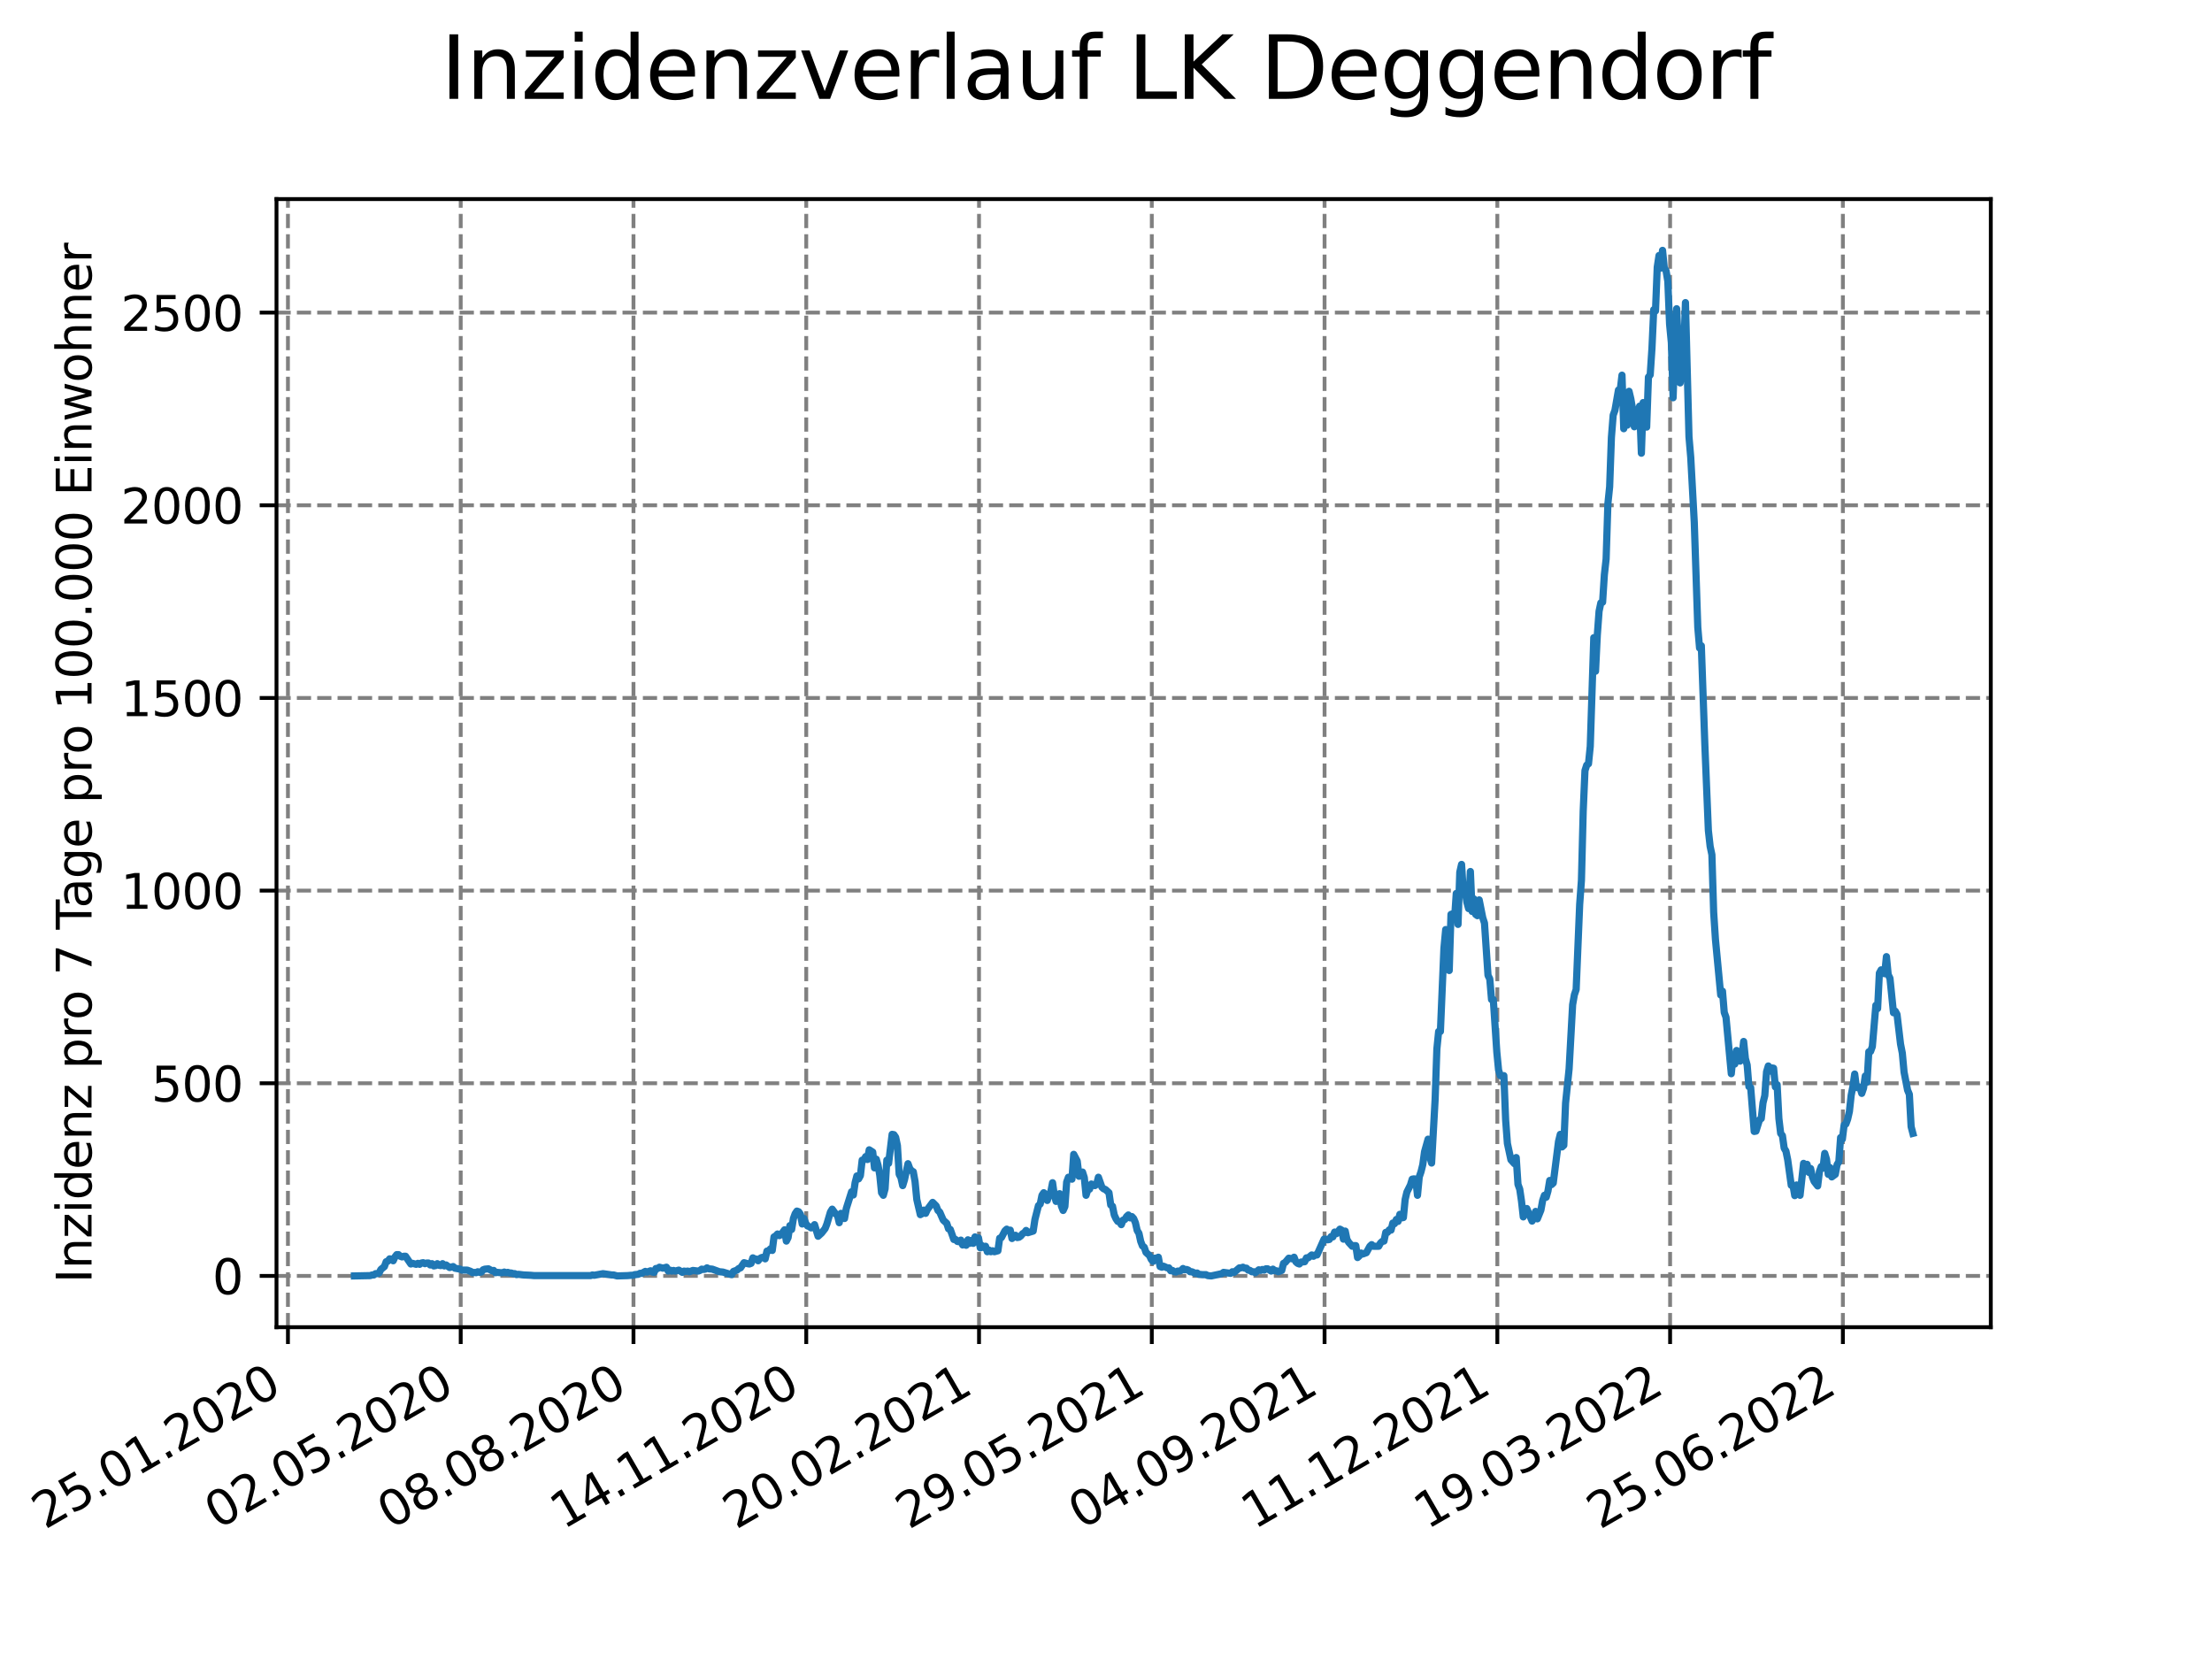 <?xml version="1.0" encoding="utf-8" standalone="no"?>
<!DOCTYPE svg PUBLIC "-//W3C//DTD SVG 1.1//EN"
  "http://www.w3.org/Graphics/SVG/1.1/DTD/svg11.dtd">
<svg xmlns:xlink="http://www.w3.org/1999/xlink" width="460.8pt" height="345.6pt" viewBox="0 0 460.8 345.6" xmlns="http://www.w3.org/2000/svg" version="1.1">
 <defs>
  <style type="text/css">*{stroke-linejoin: round; stroke-linecap: butt}</style>
 </defs>
 <g id="figure_1">
  <g id="patch_1">
   <path d="M 0 345.6 
L 460.8 345.6 
L 460.8 0 
L 0 0 
z
" style="fill: #ffffff"/>
  </g>
  <g id="axes_1">
   <g id="patch_2">
    <path d="M 57.6 276.48 
L 414.72 276.48 
L 414.72 41.472 
L 57.6 41.472 
z
" style="fill: #ffffff"/>
   </g>
   <g id="matplotlib.axis_1">
    <g id="xtick_1">
     <g id="line2d_1">
      <path d="M 59.984 276.48 
L 59.984 41.472 
" clip-path="url(#p380db37bc0)" style="fill: none; stroke-dasharray: 2.96,1.28; stroke-dashoffset: 0; stroke: #808080; stroke-width: 0.8"/>
     </g>
     <g id="line2d_2">
      <defs>
       <path id="mfc80d5fbe5" d="M 0 0 
L 0 3.5 
" style="stroke: #000000; stroke-width: 0.8"/>
      </defs>
      <g>
       <use xlink:href="#mfc80d5fbe5" x="59.984" y="276.48" style="stroke: #000000; stroke-width: 0.8"/>
      </g>
     </g>
     <g id="text_1">
      <!-- 25.01.2020 -->
      <g transform="translate(9.359 318.689)rotate(-30)scale(0.1 -0.1)">
       <defs>
        <path id="DejaVuSans-32" d="M 1228 531 
L 3431 531 
L 3431 0 
L 469 0 
L 469 531 
Q 828 903 1448 1529 
Q 2069 2156 2228 2338 
Q 2531 2678 2651 2914 
Q 2772 3150 2772 3378 
Q 2772 3750 2511 3984 
Q 2250 4219 1831 4219 
Q 1534 4219 1204 4116 
Q 875 4013 500 3803 
L 500 4441 
Q 881 4594 1212 4672 
Q 1544 4750 1819 4750 
Q 2544 4750 2975 4387 
Q 3406 4025 3406 3419 
Q 3406 3131 3298 2873 
Q 3191 2616 2906 2266 
Q 2828 2175 2409 1742 
Q 1991 1309 1228 531 
z
" transform="scale(0.016)"/>
        <path id="DejaVuSans-35" d="M 691 4666 
L 3169 4666 
L 3169 4134 
L 1269 4134 
L 1269 2991 
Q 1406 3038 1543 3061 
Q 1681 3084 1819 3084 
Q 2600 3084 3056 2656 
Q 3513 2228 3513 1497 
Q 3513 744 3044 326 
Q 2575 -91 1722 -91 
Q 1428 -91 1123 -41 
Q 819 9 494 109 
L 494 744 
Q 775 591 1075 516 
Q 1375 441 1709 441 
Q 2250 441 2565 725 
Q 2881 1009 2881 1497 
Q 2881 1984 2565 2268 
Q 2250 2553 1709 2553 
Q 1456 2553 1204 2497 
Q 953 2441 691 2322 
L 691 4666 
z
" transform="scale(0.016)"/>
        <path id="DejaVuSans-2e" d="M 684 794 
L 1344 794 
L 1344 0 
L 684 0 
L 684 794 
z
" transform="scale(0.016)"/>
        <path id="DejaVuSans-30" d="M 2034 4250 
Q 1547 4250 1301 3770 
Q 1056 3291 1056 2328 
Q 1056 1369 1301 889 
Q 1547 409 2034 409 
Q 2525 409 2770 889 
Q 3016 1369 3016 2328 
Q 3016 3291 2770 3770 
Q 2525 4250 2034 4250 
z
M 2034 4750 
Q 2819 4750 3233 4129 
Q 3647 3509 3647 2328 
Q 3647 1150 3233 529 
Q 2819 -91 2034 -91 
Q 1250 -91 836 529 
Q 422 1150 422 2328 
Q 422 3509 836 4129 
Q 1250 4750 2034 4750 
z
" transform="scale(0.016)"/>
        <path id="DejaVuSans-31" d="M 794 531 
L 1825 531 
L 1825 4091 
L 703 3866 
L 703 4441 
L 1819 4666 
L 2450 4666 
L 2450 531 
L 3481 531 
L 3481 0 
L 794 0 
L 794 531 
z
" transform="scale(0.016)"/>
       </defs>
       <use xlink:href="#DejaVuSans-32"/>
       <use xlink:href="#DejaVuSans-35" x="63.623"/>
       <use xlink:href="#DejaVuSans-2e" x="127.246"/>
       <use xlink:href="#DejaVuSans-30" x="159.033"/>
       <use xlink:href="#DejaVuSans-31" x="222.656"/>
       <use xlink:href="#DejaVuSans-2e" x="286.279"/>
       <use xlink:href="#DejaVuSans-32" x="318.066"/>
       <use xlink:href="#DejaVuSans-30" x="381.689"/>
       <use xlink:href="#DejaVuSans-32" x="445.312"/>
       <use xlink:href="#DejaVuSans-30" x="508.936"/>
      </g>
     </g>
    </g>
    <g id="xtick_2">
     <g id="line2d_3">
      <path d="M 95.975 276.48 
L 95.975 41.472 
" clip-path="url(#p380db37bc0)" style="fill: none; stroke-dasharray: 2.96,1.28; stroke-dashoffset: 0; stroke: #808080; stroke-width: 0.8"/>
     </g>
     <g id="line2d_4">
      <g>
       <use xlink:href="#mfc80d5fbe5" x="95.975" y="276.48" style="stroke: #000000; stroke-width: 0.8"/>
      </g>
     </g>
     <g id="text_2">
      <!-- 02.05.2020 -->
      <g transform="translate(45.35 318.689)rotate(-30)scale(0.1 -0.1)">
       <use xlink:href="#DejaVuSans-30"/>
       <use xlink:href="#DejaVuSans-32" x="63.623"/>
       <use xlink:href="#DejaVuSans-2e" x="127.246"/>
       <use xlink:href="#DejaVuSans-30" x="159.033"/>
       <use xlink:href="#DejaVuSans-35" x="222.656"/>
       <use xlink:href="#DejaVuSans-2e" x="286.279"/>
       <use xlink:href="#DejaVuSans-32" x="318.066"/>
       <use xlink:href="#DejaVuSans-30" x="381.689"/>
       <use xlink:href="#DejaVuSans-32" x="445.312"/>
       <use xlink:href="#DejaVuSans-30" x="508.936"/>
      </g>
     </g>
    </g>
    <g id="xtick_3">
     <g id="line2d_5">
      <path d="M 131.966 276.48 
L 131.966 41.472 
" clip-path="url(#p380db37bc0)" style="fill: none; stroke-dasharray: 2.96,1.28; stroke-dashoffset: 0; stroke: #808080; stroke-width: 0.8"/>
     </g>
     <g id="line2d_6">
      <g>
       <use xlink:href="#mfc80d5fbe5" x="131.966" y="276.48" style="stroke: #000000; stroke-width: 0.8"/>
      </g>
     </g>
     <g id="text_3">
      <!-- 08.08.2020 -->
      <g transform="translate(81.341 318.689)rotate(-30)scale(0.1 -0.1)">
       <defs>
        <path id="DejaVuSans-38" d="M 2034 2216 
Q 1584 2216 1326 1975 
Q 1069 1734 1069 1313 
Q 1069 891 1326 650 
Q 1584 409 2034 409 
Q 2484 409 2743 651 
Q 3003 894 3003 1313 
Q 3003 1734 2745 1975 
Q 2488 2216 2034 2216 
z
M 1403 2484 
Q 997 2584 770 2862 
Q 544 3141 544 3541 
Q 544 4100 942 4425 
Q 1341 4750 2034 4750 
Q 2731 4750 3128 4425 
Q 3525 4100 3525 3541 
Q 3525 3141 3298 2862 
Q 3072 2584 2669 2484 
Q 3125 2378 3379 2068 
Q 3634 1759 3634 1313 
Q 3634 634 3220 271 
Q 2806 -91 2034 -91 
Q 1263 -91 848 271 
Q 434 634 434 1313 
Q 434 1759 690 2068 
Q 947 2378 1403 2484 
z
M 1172 3481 
Q 1172 3119 1398 2916 
Q 1625 2713 2034 2713 
Q 2441 2713 2670 2916 
Q 2900 3119 2900 3481 
Q 2900 3844 2670 4047 
Q 2441 4250 2034 4250 
Q 1625 4250 1398 4047 
Q 1172 3844 1172 3481 
z
" transform="scale(0.016)"/>
       </defs>
       <use xlink:href="#DejaVuSans-30"/>
       <use xlink:href="#DejaVuSans-38" x="63.623"/>
       <use xlink:href="#DejaVuSans-2e" x="127.246"/>
       <use xlink:href="#DejaVuSans-30" x="159.033"/>
       <use xlink:href="#DejaVuSans-38" x="222.656"/>
       <use xlink:href="#DejaVuSans-2e" x="286.279"/>
       <use xlink:href="#DejaVuSans-32" x="318.066"/>
       <use xlink:href="#DejaVuSans-30" x="381.689"/>
       <use xlink:href="#DejaVuSans-32" x="445.312"/>
       <use xlink:href="#DejaVuSans-30" x="508.936"/>
      </g>
     </g>
    </g>
    <g id="xtick_4">
     <g id="line2d_7">
      <path d="M 167.957 276.48 
L 167.957 41.472 
" clip-path="url(#p380db37bc0)" style="fill: none; stroke-dasharray: 2.96,1.28; stroke-dashoffset: 0; stroke: #808080; stroke-width: 0.8"/>
     </g>
     <g id="line2d_8">
      <g>
       <use xlink:href="#mfc80d5fbe5" x="167.957" y="276.48" style="stroke: #000000; stroke-width: 0.8"/>
      </g>
     </g>
     <g id="text_4">
      <!-- 14.11.2020 -->
      <g transform="translate(117.332 318.689)rotate(-30)scale(0.1 -0.1)">
       <defs>
        <path id="DejaVuSans-34" d="M 2419 4116 
L 825 1625 
L 2419 1625 
L 2419 4116 
z
M 2253 4666 
L 3047 4666 
L 3047 1625 
L 3713 1625 
L 3713 1100 
L 3047 1100 
L 3047 0 
L 2419 0 
L 2419 1100 
L 313 1100 
L 313 1709 
L 2253 4666 
z
" transform="scale(0.016)"/>
       </defs>
       <use xlink:href="#DejaVuSans-31"/>
       <use xlink:href="#DejaVuSans-34" x="63.623"/>
       <use xlink:href="#DejaVuSans-2e" x="127.246"/>
       <use xlink:href="#DejaVuSans-31" x="159.033"/>
       <use xlink:href="#DejaVuSans-31" x="222.656"/>
       <use xlink:href="#DejaVuSans-2e" x="286.279"/>
       <use xlink:href="#DejaVuSans-32" x="318.066"/>
       <use xlink:href="#DejaVuSans-30" x="381.689"/>
       <use xlink:href="#DejaVuSans-32" x="445.312"/>
       <use xlink:href="#DejaVuSans-30" x="508.936"/>
      </g>
     </g>
    </g>
    <g id="xtick_5">
     <g id="line2d_9">
      <path d="M 203.949 276.48 
L 203.949 41.472 
" clip-path="url(#p380db37bc0)" style="fill: none; stroke-dasharray: 2.96,1.28; stroke-dashoffset: 0; stroke: #808080; stroke-width: 0.8"/>
     </g>
     <g id="line2d_10">
      <g>
       <use xlink:href="#mfc80d5fbe5" x="203.949" y="276.48" style="stroke: #000000; stroke-width: 0.8"/>
      </g>
     </g>
     <g id="text_5">
      <!-- 20.02.2021 -->
      <g transform="translate(153.323 318.689)rotate(-30)scale(0.1 -0.1)">
       <use xlink:href="#DejaVuSans-32"/>
       <use xlink:href="#DejaVuSans-30" x="63.623"/>
       <use xlink:href="#DejaVuSans-2e" x="127.246"/>
       <use xlink:href="#DejaVuSans-30" x="159.033"/>
       <use xlink:href="#DejaVuSans-32" x="222.656"/>
       <use xlink:href="#DejaVuSans-2e" x="286.279"/>
       <use xlink:href="#DejaVuSans-32" x="318.066"/>
       <use xlink:href="#DejaVuSans-30" x="381.689"/>
       <use xlink:href="#DejaVuSans-32" x="445.312"/>
       <use xlink:href="#DejaVuSans-31" x="508.936"/>
      </g>
     </g>
    </g>
    <g id="xtick_6">
     <g id="line2d_11">
      <path d="M 239.94 276.48 
L 239.94 41.472 
" clip-path="url(#p380db37bc0)" style="fill: none; stroke-dasharray: 2.96,1.28; stroke-dashoffset: 0; stroke: #808080; stroke-width: 0.8"/>
     </g>
     <g id="line2d_12">
      <g>
       <use xlink:href="#mfc80d5fbe5" x="239.94" y="276.48" style="stroke: #000000; stroke-width: 0.8"/>
      </g>
     </g>
     <g id="text_6">
      <!-- 29.05.2021 -->
      <g transform="translate(189.314 318.689)rotate(-30)scale(0.1 -0.1)">
       <defs>
        <path id="DejaVuSans-39" d="M 703 97 
L 703 672 
Q 941 559 1184 500 
Q 1428 441 1663 441 
Q 2288 441 2617 861 
Q 2947 1281 2994 2138 
Q 2813 1869 2534 1725 
Q 2256 1581 1919 1581 
Q 1219 1581 811 2004 
Q 403 2428 403 3163 
Q 403 3881 828 4315 
Q 1253 4750 1959 4750 
Q 2769 4750 3195 4129 
Q 3622 3509 3622 2328 
Q 3622 1225 3098 567 
Q 2575 -91 1691 -91 
Q 1453 -91 1209 -44 
Q 966 3 703 97 
z
M 1959 2075 
Q 2384 2075 2632 2365 
Q 2881 2656 2881 3163 
Q 2881 3666 2632 3958 
Q 2384 4250 1959 4250 
Q 1534 4250 1286 3958 
Q 1038 3666 1038 3163 
Q 1038 2656 1286 2365 
Q 1534 2075 1959 2075 
z
" transform="scale(0.016)"/>
       </defs>
       <use xlink:href="#DejaVuSans-32"/>
       <use xlink:href="#DejaVuSans-39" x="63.623"/>
       <use xlink:href="#DejaVuSans-2e" x="127.246"/>
       <use xlink:href="#DejaVuSans-30" x="159.033"/>
       <use xlink:href="#DejaVuSans-35" x="222.656"/>
       <use xlink:href="#DejaVuSans-2e" x="286.279"/>
       <use xlink:href="#DejaVuSans-32" x="318.066"/>
       <use xlink:href="#DejaVuSans-30" x="381.689"/>
       <use xlink:href="#DejaVuSans-32" x="445.312"/>
       <use xlink:href="#DejaVuSans-31" x="508.936"/>
      </g>
     </g>
    </g>
    <g id="xtick_7">
     <g id="line2d_13">
      <path d="M 275.931 276.48 
L 275.931 41.472 
" clip-path="url(#p380db37bc0)" style="fill: none; stroke-dasharray: 2.96,1.28; stroke-dashoffset: 0; stroke: #808080; stroke-width: 0.8"/>
     </g>
     <g id="line2d_14">
      <g>
       <use xlink:href="#mfc80d5fbe5" x="275.931" y="276.48" style="stroke: #000000; stroke-width: 0.8"/>
      </g>
     </g>
     <g id="text_7">
      <!-- 04.09.2021 -->
      <g transform="translate(225.306 318.689)rotate(-30)scale(0.1 -0.1)">
       <use xlink:href="#DejaVuSans-30"/>
       <use xlink:href="#DejaVuSans-34" x="63.623"/>
       <use xlink:href="#DejaVuSans-2e" x="127.246"/>
       <use xlink:href="#DejaVuSans-30" x="159.033"/>
       <use xlink:href="#DejaVuSans-39" x="222.656"/>
       <use xlink:href="#DejaVuSans-2e" x="286.279"/>
       <use xlink:href="#DejaVuSans-32" x="318.066"/>
       <use xlink:href="#DejaVuSans-30" x="381.689"/>
       <use xlink:href="#DejaVuSans-32" x="445.312"/>
       <use xlink:href="#DejaVuSans-31" x="508.936"/>
      </g>
     </g>
    </g>
    <g id="xtick_8">
     <g id="line2d_15">
      <path d="M 311.922 276.48 
L 311.922 41.472 
" clip-path="url(#p380db37bc0)" style="fill: none; stroke-dasharray: 2.96,1.28; stroke-dashoffset: 0; stroke: #808080; stroke-width: 0.8"/>
     </g>
     <g id="line2d_16">
      <g>
       <use xlink:href="#mfc80d5fbe5" x="311.922" y="276.48" style="stroke: #000000; stroke-width: 0.8"/>
      </g>
     </g>
     <g id="text_8">
      <!-- 11.12.2021 -->
      <g transform="translate(261.297 318.689)rotate(-30)scale(0.1 -0.1)">
       <use xlink:href="#DejaVuSans-31"/>
       <use xlink:href="#DejaVuSans-31" x="63.623"/>
       <use xlink:href="#DejaVuSans-2e" x="127.246"/>
       <use xlink:href="#DejaVuSans-31" x="159.033"/>
       <use xlink:href="#DejaVuSans-32" x="222.656"/>
       <use xlink:href="#DejaVuSans-2e" x="286.279"/>
       <use xlink:href="#DejaVuSans-32" x="318.066"/>
       <use xlink:href="#DejaVuSans-30" x="381.689"/>
       <use xlink:href="#DejaVuSans-32" x="445.312"/>
       <use xlink:href="#DejaVuSans-31" x="508.936"/>
      </g>
     </g>
    </g>
    <g id="xtick_9">
     <g id="line2d_17">
      <path d="M 347.913 276.48 
L 347.913 41.472 
" clip-path="url(#p380db37bc0)" style="fill: none; stroke-dasharray: 2.96,1.28; stroke-dashoffset: 0; stroke: #808080; stroke-width: 0.8"/>
     </g>
     <g id="line2d_18">
      <g>
       <use xlink:href="#mfc80d5fbe5" x="347.913" y="276.48" style="stroke: #000000; stroke-width: 0.8"/>
      </g>
     </g>
     <g id="text_9">
      <!-- 19.03.2022 -->
      <g transform="translate(297.288 318.689)rotate(-30)scale(0.1 -0.1)">
       <defs>
        <path id="DejaVuSans-33" d="M 2597 2516 
Q 3050 2419 3304 2112 
Q 3559 1806 3559 1356 
Q 3559 666 3084 287 
Q 2609 -91 1734 -91 
Q 1441 -91 1130 -33 
Q 819 25 488 141 
L 488 750 
Q 750 597 1062 519 
Q 1375 441 1716 441 
Q 2309 441 2620 675 
Q 2931 909 2931 1356 
Q 2931 1769 2642 2001 
Q 2353 2234 1838 2234 
L 1294 2234 
L 1294 2753 
L 1863 2753 
Q 2328 2753 2575 2939 
Q 2822 3125 2822 3475 
Q 2822 3834 2567 4026 
Q 2313 4219 1838 4219 
Q 1578 4219 1281 4162 
Q 984 4106 628 3988 
L 628 4550 
Q 988 4650 1302 4700 
Q 1616 4750 1894 4750 
Q 2613 4750 3031 4423 
Q 3450 4097 3450 3541 
Q 3450 3153 3228 2886 
Q 3006 2619 2597 2516 
z
" transform="scale(0.016)"/>
       </defs>
       <use xlink:href="#DejaVuSans-31"/>
       <use xlink:href="#DejaVuSans-39" x="63.623"/>
       <use xlink:href="#DejaVuSans-2e" x="127.246"/>
       <use xlink:href="#DejaVuSans-30" x="159.033"/>
       <use xlink:href="#DejaVuSans-33" x="222.656"/>
       <use xlink:href="#DejaVuSans-2e" x="286.279"/>
       <use xlink:href="#DejaVuSans-32" x="318.066"/>
       <use xlink:href="#DejaVuSans-30" x="381.689"/>
       <use xlink:href="#DejaVuSans-32" x="445.312"/>
       <use xlink:href="#DejaVuSans-32" x="508.936"/>
      </g>
     </g>
    </g>
    <g id="xtick_10">
     <g id="line2d_19">
      <path d="M 383.904 276.48 
L 383.904 41.472 
" clip-path="url(#p380db37bc0)" style="fill: none; stroke-dasharray: 2.96,1.28; stroke-dashoffset: 0; stroke: #808080; stroke-width: 0.8"/>
     </g>
     <g id="line2d_20">
      <g>
       <use xlink:href="#mfc80d5fbe5" x="383.904" y="276.48" style="stroke: #000000; stroke-width: 0.8"/>
      </g>
     </g>
     <g id="text_10">
      <!-- 25.06.2022 -->
      <g transform="translate(333.279 318.689)rotate(-30)scale(0.1 -0.1)">
       <defs>
        <path id="DejaVuSans-36" d="M 2113 2584 
Q 1688 2584 1439 2293 
Q 1191 2003 1191 1497 
Q 1191 994 1439 701 
Q 1688 409 2113 409 
Q 2538 409 2786 701 
Q 3034 994 3034 1497 
Q 3034 2003 2786 2293 
Q 2538 2584 2113 2584 
z
M 3366 4563 
L 3366 3988 
Q 3128 4100 2886 4159 
Q 2644 4219 2406 4219 
Q 1781 4219 1451 3797 
Q 1122 3375 1075 2522 
Q 1259 2794 1537 2939 
Q 1816 3084 2150 3084 
Q 2853 3084 3261 2657 
Q 3669 2231 3669 1497 
Q 3669 778 3244 343 
Q 2819 -91 2113 -91 
Q 1303 -91 875 529 
Q 447 1150 447 2328 
Q 447 3434 972 4092 
Q 1497 4750 2381 4750 
Q 2619 4750 2861 4703 
Q 3103 4656 3366 4563 
z
" transform="scale(0.016)"/>
       </defs>
       <use xlink:href="#DejaVuSans-32"/>
       <use xlink:href="#DejaVuSans-35" x="63.623"/>
       <use xlink:href="#DejaVuSans-2e" x="127.246"/>
       <use xlink:href="#DejaVuSans-30" x="159.033"/>
       <use xlink:href="#DejaVuSans-36" x="222.656"/>
       <use xlink:href="#DejaVuSans-2e" x="286.279"/>
       <use xlink:href="#DejaVuSans-32" x="318.066"/>
       <use xlink:href="#DejaVuSans-30" x="381.689"/>
       <use xlink:href="#DejaVuSans-32" x="445.312"/>
       <use xlink:href="#DejaVuSans-32" x="508.936"/>
      </g>
     </g>
    </g>
   </g>
   <g id="matplotlib.axis_2">
    <g id="ytick_1">
     <g id="line2d_21">
      <path d="M 57.6 265.798 
L 414.72 265.798 
" clip-path="url(#p380db37bc0)" style="fill: none; stroke-dasharray: 2.96,1.28; stroke-dashoffset: 0; stroke: #808080; stroke-width: 0.8"/>
     </g>
     <g id="line2d_22">
      <defs>
       <path id="m1f33853ce6" d="M 0 0 
L -3.5 0 
" style="stroke: #000000; stroke-width: 0.8"/>
      </defs>
      <g>
       <use xlink:href="#m1f33853ce6" x="57.6" y="265.798" style="stroke: #000000; stroke-width: 0.8"/>
      </g>
     </g>
     <g id="text_11">
      <!-- 0 -->
      <g transform="translate(44.237 269.597)scale(0.1 -0.1)">
       <use xlink:href="#DejaVuSans-30"/>
      </g>
     </g>
    </g>
    <g id="ytick_2">
     <g id="line2d_23">
      <path d="M 57.6 225.663 
L 414.72 225.663 
" clip-path="url(#p380db37bc0)" style="fill: none; stroke-dasharray: 2.96,1.28; stroke-dashoffset: 0; stroke: #808080; stroke-width: 0.8"/>
     </g>
     <g id="line2d_24">
      <g>
       <use xlink:href="#m1f33853ce6" x="57.6" y="225.663" style="stroke: #000000; stroke-width: 0.8"/>
      </g>
     </g>
     <g id="text_12">
      <!-- 500 -->
      <g transform="translate(31.512 229.462)scale(0.1 -0.1)">
       <use xlink:href="#DejaVuSans-35"/>
       <use xlink:href="#DejaVuSans-30" x="63.623"/>
       <use xlink:href="#DejaVuSans-30" x="127.246"/>
      </g>
     </g>
    </g>
    <g id="ytick_3">
     <g id="line2d_25">
      <path d="M 57.6 185.528 
L 414.72 185.528 
" clip-path="url(#p380db37bc0)" style="fill: none; stroke-dasharray: 2.96,1.28; stroke-dashoffset: 0; stroke: #808080; stroke-width: 0.8"/>
     </g>
     <g id="line2d_26">
      <g>
       <use xlink:href="#m1f33853ce6" x="57.6" y="185.528" style="stroke: #000000; stroke-width: 0.8"/>
      </g>
     </g>
     <g id="text_13">
      <!-- 1000 -->
      <g transform="translate(25.15 189.327)scale(0.1 -0.1)">
       <use xlink:href="#DejaVuSans-31"/>
       <use xlink:href="#DejaVuSans-30" x="63.623"/>
       <use xlink:href="#DejaVuSans-30" x="127.246"/>
       <use xlink:href="#DejaVuSans-30" x="190.869"/>
      </g>
     </g>
    </g>
    <g id="ytick_4">
     <g id="line2d_27">
      <path d="M 57.6 145.394 
L 414.72 145.394 
" clip-path="url(#p380db37bc0)" style="fill: none; stroke-dasharray: 2.96,1.28; stroke-dashoffset: 0; stroke: #808080; stroke-width: 0.8"/>
     </g>
     <g id="line2d_28">
      <g>
       <use xlink:href="#m1f33853ce6" x="57.6" y="145.394" style="stroke: #000000; stroke-width: 0.8"/>
      </g>
     </g>
     <g id="text_14">
      <!-- 1500 -->
      <g transform="translate(25.15 149.193)scale(0.1 -0.1)">
       <use xlink:href="#DejaVuSans-31"/>
       <use xlink:href="#DejaVuSans-35" x="63.623"/>
       <use xlink:href="#DejaVuSans-30" x="127.246"/>
       <use xlink:href="#DejaVuSans-30" x="190.869"/>
      </g>
     </g>
    </g>
    <g id="ytick_5">
     <g id="line2d_29">
      <path d="M 57.6 105.259 
L 414.72 105.259 
" clip-path="url(#p380db37bc0)" style="fill: none; stroke-dasharray: 2.96,1.28; stroke-dashoffset: 0; stroke: #808080; stroke-width: 0.8"/>
     </g>
     <g id="line2d_30">
      <g>
       <use xlink:href="#m1f33853ce6" x="57.6" y="105.259" style="stroke: #000000; stroke-width: 0.8"/>
      </g>
     </g>
     <g id="text_15">
      <!-- 2000 -->
      <g transform="translate(25.15 109.058)scale(0.1 -0.1)">
       <use xlink:href="#DejaVuSans-32"/>
       <use xlink:href="#DejaVuSans-30" x="63.623"/>
       <use xlink:href="#DejaVuSans-30" x="127.246"/>
       <use xlink:href="#DejaVuSans-30" x="190.869"/>
      </g>
     </g>
    </g>
    <g id="ytick_6">
     <g id="line2d_31">
      <path d="M 57.6 65.124 
L 414.72 65.124 
" clip-path="url(#p380db37bc0)" style="fill: none; stroke-dasharray: 2.96,1.28; stroke-dashoffset: 0; stroke: #808080; stroke-width: 0.8"/>
     </g>
     <g id="line2d_32">
      <g>
       <use xlink:href="#m1f33853ce6" x="57.6" y="65.124" style="stroke: #000000; stroke-width: 0.8"/>
      </g>
     </g>
     <g id="text_16">
      <!-- 2500 -->
      <g transform="translate(25.15 68.923)scale(0.1 -0.1)">
       <use xlink:href="#DejaVuSans-32"/>
       <use xlink:href="#DejaVuSans-35" x="63.623"/>
       <use xlink:href="#DejaVuSans-30" x="127.246"/>
       <use xlink:href="#DejaVuSans-30" x="190.869"/>
      </g>
     </g>
    </g>
    <g id="text_17">
     <!-- Inzidenz pro 7 Tage pro 100.000 Einwohner -->
     <g transform="translate(19.07 267.301)rotate(-90)scale(0.1 -0.1)">
      <defs>
       <path id="DejaVuSans-49" d="M 628 4666 
L 1259 4666 
L 1259 0 
L 628 0 
L 628 4666 
z
" transform="scale(0.016)"/>
       <path id="DejaVuSans-6e" d="M 3513 2113 
L 3513 0 
L 2938 0 
L 2938 2094 
Q 2938 2591 2744 2837 
Q 2550 3084 2163 3084 
Q 1697 3084 1428 2787 
Q 1159 2491 1159 1978 
L 1159 0 
L 581 0 
L 581 3500 
L 1159 3500 
L 1159 2956 
Q 1366 3272 1645 3428 
Q 1925 3584 2291 3584 
Q 2894 3584 3203 3211 
Q 3513 2838 3513 2113 
z
" transform="scale(0.016)"/>
       <path id="DejaVuSans-7a" d="M 353 3500 
L 3084 3500 
L 3084 2975 
L 922 459 
L 3084 459 
L 3084 0 
L 275 0 
L 275 525 
L 2438 3041 
L 353 3041 
L 353 3500 
z
" transform="scale(0.016)"/>
       <path id="DejaVuSans-69" d="M 603 3500 
L 1178 3500 
L 1178 0 
L 603 0 
L 603 3500 
z
M 603 4863 
L 1178 4863 
L 1178 4134 
L 603 4134 
L 603 4863 
z
" transform="scale(0.016)"/>
       <path id="DejaVuSans-64" d="M 2906 2969 
L 2906 4863 
L 3481 4863 
L 3481 0 
L 2906 0 
L 2906 525 
Q 2725 213 2448 61 
Q 2172 -91 1784 -91 
Q 1150 -91 751 415 
Q 353 922 353 1747 
Q 353 2572 751 3078 
Q 1150 3584 1784 3584 
Q 2172 3584 2448 3432 
Q 2725 3281 2906 2969 
z
M 947 1747 
Q 947 1113 1208 752 
Q 1469 391 1925 391 
Q 2381 391 2643 752 
Q 2906 1113 2906 1747 
Q 2906 2381 2643 2742 
Q 2381 3103 1925 3103 
Q 1469 3103 1208 2742 
Q 947 2381 947 1747 
z
" transform="scale(0.016)"/>
       <path id="DejaVuSans-65" d="M 3597 1894 
L 3597 1613 
L 953 1613 
Q 991 1019 1311 708 
Q 1631 397 2203 397 
Q 2534 397 2845 478 
Q 3156 559 3463 722 
L 3463 178 
Q 3153 47 2828 -22 
Q 2503 -91 2169 -91 
Q 1331 -91 842 396 
Q 353 884 353 1716 
Q 353 2575 817 3079 
Q 1281 3584 2069 3584 
Q 2775 3584 3186 3129 
Q 3597 2675 3597 1894 
z
M 3022 2063 
Q 3016 2534 2758 2815 
Q 2500 3097 2075 3097 
Q 1594 3097 1305 2825 
Q 1016 2553 972 2059 
L 3022 2063 
z
" transform="scale(0.016)"/>
       <path id="DejaVuSans-20" transform="scale(0.016)"/>
       <path id="DejaVuSans-70" d="M 1159 525 
L 1159 -1331 
L 581 -1331 
L 581 3500 
L 1159 3500 
L 1159 2969 
Q 1341 3281 1617 3432 
Q 1894 3584 2278 3584 
Q 2916 3584 3314 3078 
Q 3713 2572 3713 1747 
Q 3713 922 3314 415 
Q 2916 -91 2278 -91 
Q 1894 -91 1617 61 
Q 1341 213 1159 525 
z
M 3116 1747 
Q 3116 2381 2855 2742 
Q 2594 3103 2138 3103 
Q 1681 3103 1420 2742 
Q 1159 2381 1159 1747 
Q 1159 1113 1420 752 
Q 1681 391 2138 391 
Q 2594 391 2855 752 
Q 3116 1113 3116 1747 
z
" transform="scale(0.016)"/>
       <path id="DejaVuSans-72" d="M 2631 2963 
Q 2534 3019 2420 3045 
Q 2306 3072 2169 3072 
Q 1681 3072 1420 2755 
Q 1159 2438 1159 1844 
L 1159 0 
L 581 0 
L 581 3500 
L 1159 3500 
L 1159 2956 
Q 1341 3275 1631 3429 
Q 1922 3584 2338 3584 
Q 2397 3584 2469 3576 
Q 2541 3569 2628 3553 
L 2631 2963 
z
" transform="scale(0.016)"/>
       <path id="DejaVuSans-6f" d="M 1959 3097 
Q 1497 3097 1228 2736 
Q 959 2375 959 1747 
Q 959 1119 1226 758 
Q 1494 397 1959 397 
Q 2419 397 2687 759 
Q 2956 1122 2956 1747 
Q 2956 2369 2687 2733 
Q 2419 3097 1959 3097 
z
M 1959 3584 
Q 2709 3584 3137 3096 
Q 3566 2609 3566 1747 
Q 3566 888 3137 398 
Q 2709 -91 1959 -91 
Q 1206 -91 779 398 
Q 353 888 353 1747 
Q 353 2609 779 3096 
Q 1206 3584 1959 3584 
z
" transform="scale(0.016)"/>
       <path id="DejaVuSans-37" d="M 525 4666 
L 3525 4666 
L 3525 4397 
L 1831 0 
L 1172 0 
L 2766 4134 
L 525 4134 
L 525 4666 
z
" transform="scale(0.016)"/>
       <path id="DejaVuSans-54" d="M -19 4666 
L 3928 4666 
L 3928 4134 
L 2272 4134 
L 2272 0 
L 1638 0 
L 1638 4134 
L -19 4134 
L -19 4666 
z
" transform="scale(0.016)"/>
       <path id="DejaVuSans-61" d="M 2194 1759 
Q 1497 1759 1228 1600 
Q 959 1441 959 1056 
Q 959 750 1161 570 
Q 1363 391 1709 391 
Q 2188 391 2477 730 
Q 2766 1069 2766 1631 
L 2766 1759 
L 2194 1759 
z
M 3341 1997 
L 3341 0 
L 2766 0 
L 2766 531 
Q 2569 213 2275 61 
Q 1981 -91 1556 -91 
Q 1019 -91 701 211 
Q 384 513 384 1019 
Q 384 1609 779 1909 
Q 1175 2209 1959 2209 
L 2766 2209 
L 2766 2266 
Q 2766 2663 2505 2880 
Q 2244 3097 1772 3097 
Q 1472 3097 1187 3025 
Q 903 2953 641 2809 
L 641 3341 
Q 956 3463 1253 3523 
Q 1550 3584 1831 3584 
Q 2591 3584 2966 3190 
Q 3341 2797 3341 1997 
z
" transform="scale(0.016)"/>
       <path id="DejaVuSans-67" d="M 2906 1791 
Q 2906 2416 2648 2759 
Q 2391 3103 1925 3103 
Q 1463 3103 1205 2759 
Q 947 2416 947 1791 
Q 947 1169 1205 825 
Q 1463 481 1925 481 
Q 2391 481 2648 825 
Q 2906 1169 2906 1791 
z
M 3481 434 
Q 3481 -459 3084 -895 
Q 2688 -1331 1869 -1331 
Q 1566 -1331 1297 -1286 
Q 1028 -1241 775 -1147 
L 775 -588 
Q 1028 -725 1275 -790 
Q 1522 -856 1778 -856 
Q 2344 -856 2625 -561 
Q 2906 -266 2906 331 
L 2906 616 
Q 2728 306 2450 153 
Q 2172 0 1784 0 
Q 1141 0 747 490 
Q 353 981 353 1791 
Q 353 2603 747 3093 
Q 1141 3584 1784 3584 
Q 2172 3584 2450 3431 
Q 2728 3278 2906 2969 
L 2906 3500 
L 3481 3500 
L 3481 434 
z
" transform="scale(0.016)"/>
       <path id="DejaVuSans-45" d="M 628 4666 
L 3578 4666 
L 3578 4134 
L 1259 4134 
L 1259 2753 
L 3481 2753 
L 3481 2222 
L 1259 2222 
L 1259 531 
L 3634 531 
L 3634 0 
L 628 0 
L 628 4666 
z
" transform="scale(0.016)"/>
       <path id="DejaVuSans-77" d="M 269 3500 
L 844 3500 
L 1563 769 
L 2278 3500 
L 2956 3500 
L 3675 769 
L 4391 3500 
L 4966 3500 
L 4050 0 
L 3372 0 
L 2619 2869 
L 1863 0 
L 1184 0 
L 269 3500 
z
" transform="scale(0.016)"/>
       <path id="DejaVuSans-68" d="M 3513 2113 
L 3513 0 
L 2938 0 
L 2938 2094 
Q 2938 2591 2744 2837 
Q 2550 3084 2163 3084 
Q 1697 3084 1428 2787 
Q 1159 2491 1159 1978 
L 1159 0 
L 581 0 
L 581 4863 
L 1159 4863 
L 1159 2956 
Q 1366 3272 1645 3428 
Q 1925 3584 2291 3584 
Q 2894 3584 3203 3211 
Q 3513 2838 3513 2113 
z
" transform="scale(0.016)"/>
      </defs>
      <use xlink:href="#DejaVuSans-49"/>
      <use xlink:href="#DejaVuSans-6e" x="29.492"/>
      <use xlink:href="#DejaVuSans-7a" x="92.871"/>
      <use xlink:href="#DejaVuSans-69" x="145.361"/>
      <use xlink:href="#DejaVuSans-64" x="173.145"/>
      <use xlink:href="#DejaVuSans-65" x="236.621"/>
      <use xlink:href="#DejaVuSans-6e" x="298.145"/>
      <use xlink:href="#DejaVuSans-7a" x="361.523"/>
      <use xlink:href="#DejaVuSans-20" x="414.014"/>
      <use xlink:href="#DejaVuSans-70" x="445.801"/>
      <use xlink:href="#DejaVuSans-72" x="509.277"/>
      <use xlink:href="#DejaVuSans-6f" x="548.141"/>
      <use xlink:href="#DejaVuSans-20" x="609.322"/>
      <use xlink:href="#DejaVuSans-37" x="641.109"/>
      <use xlink:href="#DejaVuSans-20" x="704.732"/>
      <use xlink:href="#DejaVuSans-54" x="736.52"/>
      <use xlink:href="#DejaVuSans-61" x="781.104"/>
      <use xlink:href="#DejaVuSans-67" x="842.383"/>
      <use xlink:href="#DejaVuSans-65" x="905.859"/>
      <use xlink:href="#DejaVuSans-20" x="967.383"/>
      <use xlink:href="#DejaVuSans-70" x="999.17"/>
      <use xlink:href="#DejaVuSans-72" x="1062.646"/>
      <use xlink:href="#DejaVuSans-6f" x="1101.51"/>
      <use xlink:href="#DejaVuSans-20" x="1162.691"/>
      <use xlink:href="#DejaVuSans-31" x="1194.479"/>
      <use xlink:href="#DejaVuSans-30" x="1258.102"/>
      <use xlink:href="#DejaVuSans-30" x="1321.725"/>
      <use xlink:href="#DejaVuSans-2e" x="1385.348"/>
      <use xlink:href="#DejaVuSans-30" x="1417.135"/>
      <use xlink:href="#DejaVuSans-30" x="1480.758"/>
      <use xlink:href="#DejaVuSans-30" x="1544.381"/>
      <use xlink:href="#DejaVuSans-20" x="1608.004"/>
      <use xlink:href="#DejaVuSans-45" x="1639.791"/>
      <use xlink:href="#DejaVuSans-69" x="1702.975"/>
      <use xlink:href="#DejaVuSans-6e" x="1730.758"/>
      <use xlink:href="#DejaVuSans-77" x="1794.137"/>
      <use xlink:href="#DejaVuSans-6f" x="1875.924"/>
      <use xlink:href="#DejaVuSans-68" x="1937.105"/>
      <use xlink:href="#DejaVuSans-6e" x="2000.484"/>
      <use xlink:href="#DejaVuSans-65" x="2063.863"/>
      <use xlink:href="#DejaVuSans-72" x="2125.387"/>
     </g>
    </g>
   </g>
   <g id="line2d_33">
    <path d="M 73.833 265.798 
L 77.138 265.731 
L 77.505 265.596 
L 77.873 265.596 
L 78.24 265.328 
L 78.607 265.328 
L 78.974 265.193 
L 79.342 264.454 
L 80.076 263.849 
L 80.443 262.842 
L 80.811 262.707 
L 81.178 262.237 
L 81.545 262.304 
L 81.912 262.64 
L 82.28 261.834 
L 82.647 261.364 
L 83.014 261.364 
L 83.381 261.7 
L 83.749 261.834 
L 84.116 261.7 
L 84.483 261.7 
L 85.585 263.312 
L 85.952 263.178 
L 86.687 263.379 
L 87.054 263.178 
L 87.421 263.379 
L 87.788 263.11 
L 88.156 263.043 
L 88.523 263.245 
L 88.89 263.11 
L 89.257 263.11 
L 89.625 263.514 
L 89.992 263.245 
L 90.359 263.715 
L 90.727 263.648 
L 91.094 263.245 
L 91.461 263.581 
L 91.828 263.648 
L 92.196 263.245 
L 92.563 263.715 
L 92.93 263.514 
L 93.665 264.051 
L 94.399 263.849 
L 94.766 264.185 
L 95.868 264.387 
L 96.235 264.589 
L 97.337 264.589 
L 98.072 264.857 
L 98.439 265.126 
L 98.806 265.059 
L 99.173 265.126 
L 99.541 264.924 
L 99.908 265.059 
L 100.275 264.992 
L 100.642 264.521 
L 101.01 264.387 
L 101.744 264.32 
L 102.479 264.723 
L 102.846 264.656 
L 103.213 265.126 
L 103.58 265.059 
L 104.315 265.126 
L 104.682 265.126 
L 105.05 264.992 
L 105.417 265.126 
L 105.784 265.059 
L 106.151 265.193 
L 106.519 265.193 
L 106.886 265.328 
L 107.253 265.328 
L 107.62 265.529 
L 107.988 265.462 
L 109.089 265.596 
L 110.558 265.663 
L 111.293 265.731 
L 123.045 265.731 
L 123.412 265.596 
L 123.78 265.663 
L 125.616 265.328 
L 127.452 265.596 
L 127.819 265.596 
L 128.554 265.798 
L 130.757 265.731 
L 131.492 265.663 
L 131.859 265.663 
L 132.226 265.529 
L 132.961 265.462 
L 133.328 265.26 
L 133.696 265.26 
L 134.43 264.857 
L 134.797 264.992 
L 135.532 264.723 
L 135.899 264.992 
L 136.266 265.059 
L 136.634 264.253 
L 137.001 264.253 
L 137.368 263.984 
L 138.103 264.185 
L 138.837 263.984 
L 139.204 264.79 
L 139.572 264.589 
L 139.939 264.79 
L 140.306 264.656 
L 140.673 264.79 
L 141.408 264.589 
L 142.142 265.059 
L 142.51 264.79 
L 142.877 264.857 
L 143.244 264.79 
L 143.611 264.924 
L 144.346 264.656 
L 145.448 264.79 
L 145.815 264.656 
L 146.182 264.387 
L 146.549 264.454 
L 146.917 264.387 
L 147.284 264.118 
L 147.651 264.32 
L 148.386 264.387 
L 149.855 264.924 
L 150.589 264.992 
L 151.691 265.328 
L 152.426 265.529 
L 152.793 264.857 
L 153.527 264.589 
L 153.895 264.253 
L 154.262 264.118 
L 154.996 263.043 
L 155.731 263.245 
L 156.098 263.312 
L 156.465 263.178 
L 156.833 262.036 
L 157.2 262.237 
L 157.567 262.304 
L 157.934 262.64 
L 158.302 262.17 
L 158.669 261.968 
L 159.036 261.901 
L 159.403 262.237 
L 159.771 260.625 
L 160.138 260.558 
L 160.505 260.154 
L 160.872 260.49 
L 161.24 257.669 
L 161.607 257.467 
L 161.974 257.064 
L 162.341 257.4 
L 162.709 257.198 
L 163.443 256.191 
L 163.811 258.542 
L 164.178 257.803 
L 164.545 255.317 
L 164.912 256.123 
L 165.28 253.839 
L 165.647 252.831 
L 166.014 252.294 
L 166.381 252.428 
L 166.749 252.966 
L 167.116 254.981 
L 167.483 253.839 
L 167.85 254.847 
L 168.218 255.384 
L 168.585 255.519 
L 168.952 255.787 
L 169.319 255.72 
L 169.687 255.116 
L 170.421 257.534 
L 171.156 256.862 
L 171.89 255.922 
L 172.257 254.981 
L 172.992 252.495 
L 173.359 251.891 
L 174.094 252.899 
L 174.461 253.167 
L 174.828 254.713 
L 175.195 252.764 
L 175.563 253.1 
L 175.93 253.839 
L 176.297 251.756 
L 177.399 248.263 
L 177.766 248.935 
L 178.134 246.382 
L 178.501 244.971 
L 178.868 245.576 
L 179.235 244.904 
L 179.603 241.679 
L 179.97 241.612 
L 180.337 240.94 
L 180.704 241.545 
L 181.072 239.529 
L 181.806 239.999 
L 182.173 243.291 
L 182.541 241.477 
L 182.908 242.754 
L 183.275 244.837 
L 183.642 248.464 
L 184.01 249.002 
L 184.377 247.658 
L 184.744 241.679 
L 185.111 242.351 
L 185.846 236.304 
L 186.213 236.371 
L 186.58 236.909 
L 186.948 238.656 
L 187.315 244.635 
L 187.682 245.307 
L 188.049 246.986 
L 188.417 245.777 
L 189.151 242.418 
L 189.518 243.426 
L 189.886 243.896 
L 190.253 244.098 
L 190.62 246.113 
L 190.987 249.875 
L 191.722 253.033 
L 192.089 252.831 
L 192.457 252.092 
L 192.824 252.764 
L 193.191 251.958 
L 194.293 250.48 
L 195.027 251.219 
L 195.395 252.16 
L 195.762 252.495 
L 196.496 254.175 
L 197.231 254.847 
L 197.598 255.989 
L 197.965 256.123 
L 198.7 258.206 
L 199.067 258.206 
L 199.434 258.609 
L 199.802 258.676 
L 200.169 258.34 
L 200.536 259.348 
L 200.903 259.147 
L 201.271 259.415 
L 201.638 258.273 
L 202.005 259.012 
L 202.372 258.408 
L 202.74 259.012 
L 203.107 257.669 
L 203.474 258.206 
L 203.841 257.87 
L 204.209 259.953 
L 204.576 259.483 
L 204.943 259.886 
L 205.31 259.617 
L 205.678 260.759 
L 206.045 260.423 
L 206.412 260.759 
L 206.779 260.558 
L 207.147 260.759 
L 207.881 260.558 
L 208.249 257.937 
L 208.616 257.803 
L 209.35 256.392 
L 209.718 256.056 
L 210.085 256.325 
L 210.452 256.258 
L 210.819 258.005 
L 211.554 257.333 
L 211.921 257.803 
L 212.288 257.736 
L 212.656 257.467 
L 213.023 256.997 
L 213.39 256.795 
L 213.757 256.325 
L 214.125 256.795 
L 215.226 256.459 
L 215.594 254.041 
L 216.328 251.152 
L 216.695 250.816 
L 217.063 249.002 
L 217.43 248.464 
L 217.797 248.8 
L 218.164 250.077 
L 218.532 248.868 
L 218.899 248.263 
L 219.266 246.382 
L 219.633 249.002 
L 220.001 250.278 
L 220.368 249.741 
L 220.735 248.666 
L 221.102 251.219 
L 221.47 252.16 
L 221.837 251.353 
L 222.204 246.247 
L 222.572 245.24 
L 223.306 245.643 
L 223.673 240.47 
L 224.408 241.88 
L 224.775 245.038 
L 225.142 244.366 
L 225.51 244.165 
L 225.877 245.307 
L 226.244 249.002 
L 226.611 247.86 
L 226.979 247.725 
L 227.346 246.651 
L 228.08 246.986 
L 228.448 246.718 
L 228.815 245.24 
L 229.549 247.322 
L 229.917 247.658 
L 230.284 247.793 
L 231.018 248.464 
L 231.386 251.017 
L 231.753 251.286 
L 232.12 253.1 
L 232.487 253.906 
L 232.855 254.444 
L 233.222 254.511 
L 233.589 255.116 
L 233.956 254.175 
L 234.324 254.041 
L 234.691 253.436 
L 235.058 253.1 
L 235.425 253.705 
L 235.793 253.436 
L 236.16 253.839 
L 236.527 254.713 
L 236.895 256.325 
L 237.262 256.93 
L 237.629 258.609 
L 237.996 259.55 
L 238.364 259.818 
L 238.731 260.893 
L 239.465 261.565 
L 239.833 262.371 
L 240.2 262.775 
L 240.567 262.103 
L 240.934 262.103 
L 241.302 261.901 
L 241.669 263.849 
L 242.036 263.984 
L 242.403 263.782 
L 243.138 264.118 
L 243.505 264.118 
L 243.872 264.723 
L 244.24 264.656 
L 244.607 264.924 
L 244.974 264.992 
L 245.341 264.79 
L 245.709 264.79 
L 246.076 264.656 
L 246.443 264.253 
L 246.81 264.521 
L 247.178 264.454 
L 247.545 264.589 
L 247.912 264.924 
L 248.279 264.924 
L 249.014 265.26 
L 249.381 265.193 
L 249.748 265.462 
L 250.483 265.529 
L 251.218 265.529 
L 251.585 265.731 
L 252.319 265.798 
L 254.523 265.328 
L 254.89 265.059 
L 256.359 265.26 
L 256.726 264.924 
L 257.094 265.059 
L 258.195 264.118 
L 258.563 264.118 
L 258.93 263.984 
L 259.297 264.185 
L 259.664 264.185 
L 260.032 264.589 
L 260.399 264.656 
L 260.766 264.924 
L 261.133 264.924 
L 261.501 265.126 
L 262.235 264.521 
L 262.602 264.656 
L 262.97 264.454 
L 263.337 264.589 
L 263.704 264.32 
L 264.071 264.32 
L 264.806 264.79 
L 265.173 264.387 
L 265.541 264.723 
L 265.908 264.723 
L 266.275 264.924 
L 267.01 264.656 
L 267.377 263.178 
L 267.744 262.976 
L 268.479 262.103 
L 269.213 262.237 
L 269.58 261.901 
L 269.948 262.842 
L 270.315 263.178 
L 270.682 263.312 
L 271.049 262.909 
L 271.784 262.842 
L 272.151 262.036 
L 272.518 262.036 
L 273.253 261.431 
L 273.62 261.7 
L 273.987 261.431 
L 274.355 261.431 
L 275.824 258.139 
L 276.191 258.139 
L 276.558 258.273 
L 276.925 258.206 
L 277.293 257.601 
L 277.66 257.669 
L 278.027 256.661 
L 278.394 256.997 
L 279.129 256.056 
L 279.496 256.258 
L 279.863 258.139 
L 280.231 256.459 
L 280.598 258.206 
L 280.965 258.811 
L 281.7 259.617 
L 282.067 259.483 
L 282.434 259.483 
L 282.802 261.968 
L 283.169 261.632 
L 283.536 261.028 
L 283.903 261.229 
L 284.638 260.961 
L 285.372 259.617 
L 285.74 259.281 
L 286.107 259.617 
L 287.209 259.617 
L 287.576 258.945 
L 287.943 258.609 
L 288.31 258.542 
L 288.678 256.728 
L 289.045 256.728 
L 289.412 256.191 
L 289.779 256.258 
L 290.147 254.78 
L 290.514 254.914 
L 290.881 254.041 
L 291.248 254.444 
L 291.616 252.966 
L 291.983 253.705 
L 292.35 253.638 
L 292.717 249.875 
L 293.085 248.33 
L 293.819 246.852 
L 294.186 245.643 
L 294.554 245.576 
L 294.921 245.643 
L 295.288 249.002 
L 295.656 245.172 
L 296.023 244.098 
L 296.39 242.619 
L 296.757 239.932 
L 297.492 237.312 
L 297.859 241.007 
L 298.226 242.284 
L 298.961 229.048 
L 299.328 218.501 
L 299.695 214.873 
L 300.063 214.873 
L 300.797 197.539 
L 301.164 193.643 
L 301.532 195.524 
L 301.899 202.175 
L 302.266 190.485 
L 302.633 190.351 
L 303.001 191.493 
L 303.368 186.118 
L 303.735 192.568 
L 304.102 181.684 
L 304.47 180.072 
L 304.837 185.849 
L 305.204 185.446 
L 305.571 187.932 
L 305.939 189.276 
L 306.306 181.55 
L 306.673 189.88 
L 307.04 187.26 
L 307.408 190.485 
L 307.775 190.754 
L 308.142 187.462 
L 308.877 191.157 
L 309.244 192.299 
L 309.979 203.183 
L 310.346 203.922 
L 310.713 208.222 
L 311.08 208.222 
L 311.815 219.172 
L 312.182 222.935 
L 312.549 224.077 
L 312.917 224.211 
L 313.284 224.077 
L 313.651 233.281 
L 314.018 238.185 
L 314.753 241.612 
L 315.487 242.418 
L 315.855 241.141 
L 316.222 246.718 
L 316.589 247.725 
L 316.956 250.211 
L 317.324 253.503 
L 317.691 251.824 
L 318.058 251.756 
L 319.16 254.377 
L 319.527 253.772 
L 319.894 252.361 
L 320.262 253.906 
L 320.996 252.092 
L 321.363 250.077 
L 321.731 249.002 
L 322.098 249.405 
L 322.465 248.129 
L 322.832 245.911 
L 323.2 246.785 
L 323.567 246.449 
L 324.669 237.782 
L 325.036 236.304 
L 325.403 238.924 
L 325.771 238.588 
L 326.138 229.787 
L 326.872 222.666 
L 327.607 209.296 
L 327.974 207.214 
L 328.341 206.139 
L 329.076 188.402 
L 329.443 183.364 
L 329.81 168.986 
L 330.178 160.521 
L 330.545 159.379 
L 330.912 159.11 
L 331.279 155.482 
L 332.014 132.842 
L 332.381 139.829 
L 332.748 132.304 
L 333.116 127.333 
L 333.483 125.586 
L 333.85 125.451 
L 334.217 119.741 
L 334.585 116.449 
L 334.952 104.96 
L 335.319 101.4 
L 335.686 91.121 
L 336.054 86.485 
L 336.421 85.477 
L 337.155 81.245 
L 337.523 81.245 
L 337.89 78.154 
L 338.257 89.307 
L 338.625 85.544 
L 338.992 88.568 
L 339.359 81.513 
L 339.726 83.059 
L 340.094 85.208 
L 340.461 88.904 
L 340.828 86.687 
L 341.195 85.813 
L 341.563 84.604 
L 341.93 94.413 
L 342.297 83.865 
L 343.032 88.971 
L 343.399 78.557 
L 343.766 78.087 
L 344.133 72.578 
L 344.501 64.516 
L 344.868 64.785 
L 345.235 55.648 
L 345.602 53.229 
L 345.97 55.849 
L 346.337 52.154 
L 346.704 55.849 
L 347.071 56.387 
L 347.439 58.604 
L 347.806 67.539 
L 348.173 71.369 
L 348.54 82.857 
L 348.908 71.839 
L 349.275 64.314 
L 350.009 79.767 
L 350.744 73.653 
L 351.111 63.038 
L 351.846 90.986 
L 352.213 95.286 
L 352.947 108.79 
L 353.682 130.692 
L 354.049 134.991 
L 354.417 134.521 
L 355.151 155.147 
L 355.886 173.017 
L 356.253 176.309 
L 356.62 178.056 
L 356.987 190.015 
L 357.355 195.658 
L 358.456 207.281 
L 358.824 206.475 
L 359.191 210.909 
L 359.558 211.917 
L 360.66 223.674 
L 361.027 219.911 
L 361.394 221.658 
L 361.762 218.837 
L 362.129 220.718 
L 362.496 221.054 
L 362.863 220.18 
L 363.231 216.955 
L 363.598 220.516 
L 363.965 221.86 
L 364.332 226.361 
L 364.7 226.563 
L 365.434 235.7 
L 365.801 235.632 
L 366.536 233.281 
L 366.903 233.012 
L 367.27 229.72 
L 367.638 228.242 
L 368.005 223.271 
L 368.372 222.061 
L 368.74 223.136 
L 369.107 222.464 
L 369.474 222.532 
L 369.841 226.428 
L 370.209 225.958 
L 370.576 233.012 
L 370.943 236.103 
L 371.31 236.573 
L 371.678 239.193 
L 372.045 239.798 
L 372.412 241.612 
L 373.147 246.919 
L 373.514 246.919 
L 373.881 249.069 
L 374.248 246.852 
L 374.616 247.054 
L 374.983 249.002 
L 375.717 242.351 
L 376.085 243.09 
L 376.452 242.552 
L 376.819 244.232 
L 377.186 243.426 
L 377.554 245.172 
L 377.921 246.113 
L 378.655 247.054 
L 379.023 244.03 
L 379.39 243.023 
L 379.757 243.359 
L 380.124 240.268 
L 380.492 241.477 
L 380.859 244.635 
L 381.226 243.224 
L 381.593 245.172 
L 382.328 244.635 
L 382.695 242.619 
L 383.063 242.015 
L 383.43 236.976 
L 383.797 237.312 
L 384.164 234.356 
L 384.532 234.154 
L 384.899 233.147 
L 385.266 231.534 
L 385.633 228.175 
L 386.001 226.294 
L 386.368 223.741 
L 386.735 226.563 
L 387.102 226.361 
L 387.47 226.563 
L 387.837 227.772 
L 388.204 226.697 
L 388.571 224.144 
L 388.939 225.421 
L 389.306 219.105 
L 389.673 219.038 
L 390.04 218.03 
L 390.775 209.431 
L 391.142 210.103 
L 391.509 202.712 
L 391.877 202.041 
L 392.244 202.175 
L 392.611 202.847 
L 392.978 199.286 
L 393.346 203.048 
L 393.713 203.787 
L 394.447 210.976 
L 394.815 210.64 
L 395.182 211.312 
L 395.916 217.493 
L 396.284 219.374 
L 396.651 223.338 
L 397.386 227.1 
L 397.753 227.973 
L 398.12 234.692 
L 398.487 236.103 
L 398.487 236.103 
" clip-path="url(#p380db37bc0)" style="fill: none; stroke: #1f77b4; stroke-width: 1.5; stroke-linecap: square"/>
   </g>
   <g id="patch_3">
    <path d="M 57.6 276.48 
L 57.6 41.472 
" style="fill: none; stroke: #000000; stroke-width: 0.8; stroke-linejoin: miter; stroke-linecap: square"/>
   </g>
   <g id="patch_4">
    <path d="M 414.72 276.48 
L 414.72 41.472 
" style="fill: none; stroke: #000000; stroke-width: 0.8; stroke-linejoin: miter; stroke-linecap: square"/>
   </g>
   <g id="patch_5">
    <path d="M 57.6 276.48 
L 414.72 276.48 
" style="fill: none; stroke: #000000; stroke-width: 0.8; stroke-linejoin: miter; stroke-linecap: square"/>
   </g>
   <g id="patch_6">
    <path d="M 57.6 41.472 
L 414.72 41.472 
" style="fill: none; stroke: #000000; stroke-width: 0.8; stroke-linejoin: miter; stroke-linecap: square"/>
   </g>
  </g>
  <g id="text_18">
   <!-- Inzidenzverlauf LK Deggendorf -->
   <g transform="translate(91.824 20.589)scale(0.18 -0.18)">
    <defs>
     <path id="DejaVuSans-76" d="M 191 3500 
L 800 3500 
L 1894 563 
L 2988 3500 
L 3597 3500 
L 2284 0 
L 1503 0 
L 191 3500 
z
" transform="scale(0.016)"/>
     <path id="DejaVuSans-6c" d="M 603 4863 
L 1178 4863 
L 1178 0 
L 603 0 
L 603 4863 
z
" transform="scale(0.016)"/>
     <path id="DejaVuSans-75" d="M 544 1381 
L 544 3500 
L 1119 3500 
L 1119 1403 
Q 1119 906 1312 657 
Q 1506 409 1894 409 
Q 2359 409 2629 706 
Q 2900 1003 2900 1516 
L 2900 3500 
L 3475 3500 
L 3475 0 
L 2900 0 
L 2900 538 
Q 2691 219 2414 64 
Q 2138 -91 1772 -91 
Q 1169 -91 856 284 
Q 544 659 544 1381 
z
M 1991 3584 
L 1991 3584 
z
" transform="scale(0.016)"/>
     <path id="DejaVuSans-66" d="M 2375 4863 
L 2375 4384 
L 1825 4384 
Q 1516 4384 1395 4259 
Q 1275 4134 1275 3809 
L 1275 3500 
L 2222 3500 
L 2222 3053 
L 1275 3053 
L 1275 0 
L 697 0 
L 697 3053 
L 147 3053 
L 147 3500 
L 697 3500 
L 697 3744 
Q 697 4328 969 4595 
Q 1241 4863 1831 4863 
L 2375 4863 
z
" transform="scale(0.016)"/>
     <path id="DejaVuSans-4c" d="M 628 4666 
L 1259 4666 
L 1259 531 
L 3531 531 
L 3531 0 
L 628 0 
L 628 4666 
z
" transform="scale(0.016)"/>
     <path id="DejaVuSans-4b" d="M 628 4666 
L 1259 4666 
L 1259 2694 
L 3353 4666 
L 4166 4666 
L 1850 2491 
L 4331 0 
L 3500 0 
L 1259 2247 
L 1259 0 
L 628 0 
L 628 4666 
z
" transform="scale(0.016)"/>
     <path id="DejaVuSans-44" d="M 1259 4147 
L 1259 519 
L 2022 519 
Q 2988 519 3436 956 
Q 3884 1394 3884 2338 
Q 3884 3275 3436 3711 
Q 2988 4147 2022 4147 
L 1259 4147 
z
M 628 4666 
L 1925 4666 
Q 3281 4666 3915 4102 
Q 4550 3538 4550 2338 
Q 4550 1131 3912 565 
Q 3275 0 1925 0 
L 628 0 
L 628 4666 
z
" transform="scale(0.016)"/>
    </defs>
    <use xlink:href="#DejaVuSans-49"/>
    <use xlink:href="#DejaVuSans-6e" x="29.492"/>
    <use xlink:href="#DejaVuSans-7a" x="92.871"/>
    <use xlink:href="#DejaVuSans-69" x="145.361"/>
    <use xlink:href="#DejaVuSans-64" x="173.145"/>
    <use xlink:href="#DejaVuSans-65" x="236.621"/>
    <use xlink:href="#DejaVuSans-6e" x="298.145"/>
    <use xlink:href="#DejaVuSans-7a" x="361.523"/>
    <use xlink:href="#DejaVuSans-76" x="414.014"/>
    <use xlink:href="#DejaVuSans-65" x="473.193"/>
    <use xlink:href="#DejaVuSans-72" x="534.717"/>
    <use xlink:href="#DejaVuSans-6c" x="575.83"/>
    <use xlink:href="#DejaVuSans-61" x="603.613"/>
    <use xlink:href="#DejaVuSans-75" x="664.893"/>
    <use xlink:href="#DejaVuSans-66" x="728.271"/>
    <use xlink:href="#DejaVuSans-20" x="763.477"/>
    <use xlink:href="#DejaVuSans-4c" x="795.264"/>
    <use xlink:href="#DejaVuSans-4b" x="850.977"/>
    <use xlink:href="#DejaVuSans-20" x="916.553"/>
    <use xlink:href="#DejaVuSans-44" x="948.34"/>
    <use xlink:href="#DejaVuSans-65" x="1025.342"/>
    <use xlink:href="#DejaVuSans-67" x="1086.865"/>
    <use xlink:href="#DejaVuSans-67" x="1150.342"/>
    <use xlink:href="#DejaVuSans-65" x="1213.818"/>
    <use xlink:href="#DejaVuSans-6e" x="1275.342"/>
    <use xlink:href="#DejaVuSans-64" x="1338.721"/>
    <use xlink:href="#DejaVuSans-6f" x="1402.197"/>
    <use xlink:href="#DejaVuSans-72" x="1463.379"/>
    <use xlink:href="#DejaVuSans-66" x="1504.492"/>
   </g>
  </g>
 </g>
 <defs>
  <clipPath id="p380db37bc0">
   <rect x="57.6" y="41.472" width="357.12" height="235.008"/>
  </clipPath>
 </defs>
</svg>
